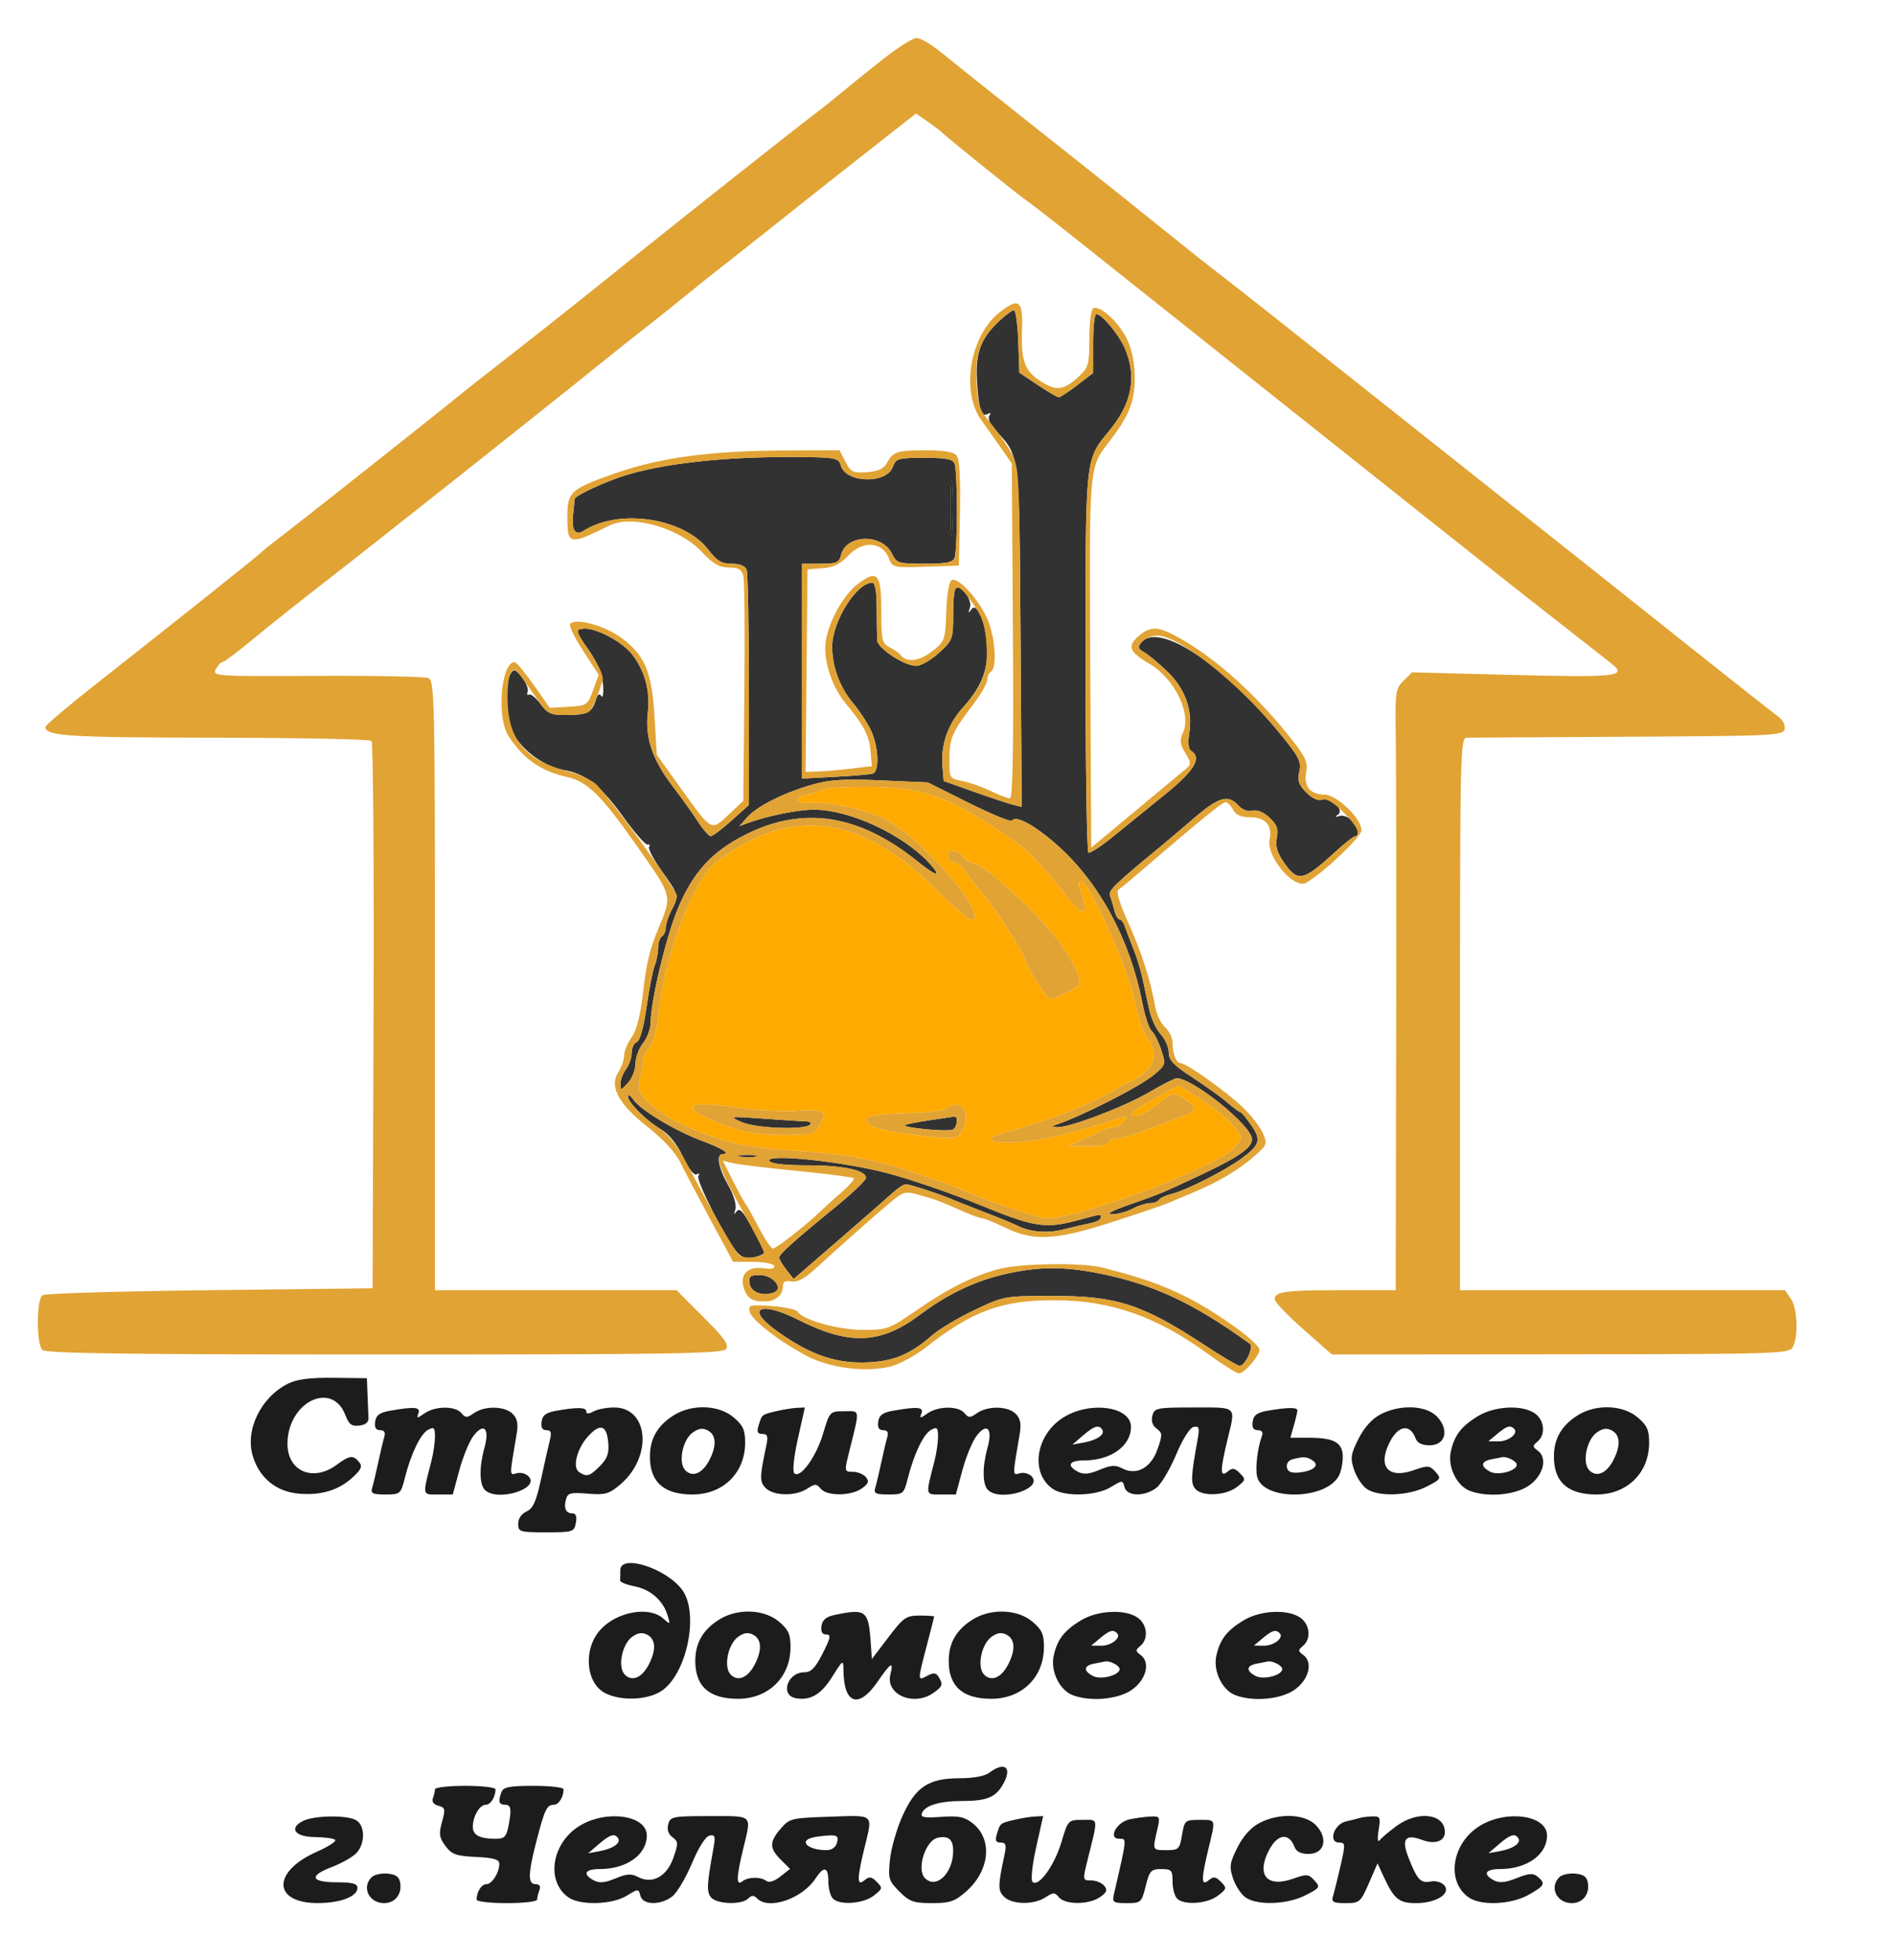 <svg xmlns="http://www.w3.org/2000/svg" width="501" height="518" viewBox="0 0 501 518" version="1.1"><path d="M 264.254 84.762 C 259.235 89.451, 257.833 93.261, 258.305 100.933 C 258.756 108.256, 259.506 110.423, 261.224 109.362 C 261.897 108.946, 262.019 109.160, 261.545 109.927 C 261.087 110.668, 261.780 112.231, 263.277 113.831 C 269.643 120.641, 269.471 119.200, 269.807 168.377 L 270.114 213.255 267.807 212.685 C 266.538 212.371, 261.900 210.833, 257.500 209.267 L 249.500 206.420 249.171 202.460 C 248.708 196.892, 250.565 191.492, 254.422 187.188 C 259.239 181.814, 261 177.751, 261 172.018 C 261 165.656, 258.421 158.804, 256.859 161.016 C 256.012 162.216, 255.930 162.137, 256.430 160.605 C 257.033 158.758, 254.629 155, 252.845 155 C 252.380 155, 252 158.173, 252 162.051 C 252 168.920, 251.903 169.191, 248.250 172.546 C 246.188 174.441, 243.479 175.993, 242.230 175.995 C 239.111 176.002, 232.022 171.364, 231.902 169.237 C 231.848 168.282, 231.797 164.463, 231.788 160.750 C 231.778 156.291, 231.378 154, 230.609 154 C 226.458 154, 220.029 164.242, 220.010 170.884 C 219.995 176.136, 222.021 181.659, 225.468 185.758 C 227.199 187.816, 229.376 191.143, 230.307 193.151 C 232.294 197.437, 232.547 203.892, 230.750 204.453 C 230.063 204.668, 225.563 205.054, 220.750 205.311 L 212 205.779 212 177.389 L 212 149 216.892 149 C 221.206 149, 221.854 148.720, 222.379 146.627 C 223.745 141.184, 233.195 140.971, 235.805 146.324 C 237.043 148.864, 237.483 149, 244.448 149 C 250.217 149, 251.916 148.662, 252.393 147.418 C 252.727 146.548, 253 140.960, 253 135 C 253 129.040, 252.727 123.452, 252.393 122.582 C 251.915 121.336, 250.210 121, 244.368 121 C 237.420 121, 236.892 121.155, 236.020 123.446 C 234.277 128.031, 223.511 127.672, 222.287 122.988 C 221.845 121.298, 220.849 120.979, 215.633 120.860 C 195.276 120.394, 177.641 122.017, 166 125.430 C 160.681 126.989, 152.024 130.949, 151.942 131.860 C 151.911 132.212, 151.708 134.175, 151.493 136.222 C 151.083 140.116, 152.132 141.674, 154.250 140.317 C 163.688 134.270, 180.855 136.877, 187.308 145.338 C 189.542 148.266, 190.771 149, 193.444 149 C 195.569 149, 197.007 149.576, 197.393 150.582 C 197.727 151.452, 198 165.798, 198 182.463 L 198 212.762 193.398 216.881 C 190.867 219.146, 188.397 221, 187.910 221 C 187.423 221, 185.932 219.313, 184.596 217.250 C 183.260 215.188, 180.140 210.832, 177.663 207.571 C 172.463 200.724, 170.524 194.917, 171.259 188.391 C 171.907 182.647, 170.558 177.499, 167.260 173.131 C 164.520 169.501, 157.170 165.675, 153.917 166.186 C 152.070 166.475, 152.196 166.903, 155.524 171.643 C 157.996 175.166, 159.229 178.110, 159.433 180.986 C 159.598 183.296, 159.392 184.634, 158.976 183.961 C 158.461 183.127, 157.981 183.497, 157.475 185.118 C 156.459 188.369, 155.269 188.967, 149.780 188.985 C 145.700 188.998, 144.763 188.598, 142.871 186.039 C 141.667 184.411, 140.309 183.309, 139.852 183.591 C 139.396 183.873, 139.235 183.518, 139.494 182.802 C 139.753 182.086, 139.076 180.375, 137.990 179 C 136.316 176.881, 135.863 176.729, 135.023 178 C 133.449 180.380, 133.839 189.858, 135.669 193.715 C 137.774 198.151, 143.891 202.637, 149.014 203.502 C 154.813 204.482, 158.858 207.679, 164.870 216.036 C 167.823 220.141, 170.669 223.376, 171.194 223.225 C 171.719 223.074, 171.900 223.352, 171.597 223.844 C 171.293 224.335, 172.835 227.236, 175.022 230.292 C 179.520 236.573, 179.553 236.711, 177.506 240.636 C 176.685 242.211, 176.010 244.261, 176.006 245.191 C 176.003 246.121, 175.550 247.160, 175 247.500 C 174.450 247.840, 174 249.195, 174 250.512 C 174 251.829, 173.589 253.940, 173.087 255.203 C 172.585 256.466, 171.615 261.416, 170.933 266.202 C 170.161 271.621, 169.185 275.099, 168.346 275.421 C 167.606 275.705, 167 276.990, 167 278.277 C 167 279.565, 166.339 281.491, 165.532 282.559 C 164.724 283.626, 164.049 285.372, 164.032 286.439 C 164.002 288.285, 164.095 288.275, 166 286.230 C 167.100 285.050, 168 282.775, 168 281.177 C 168 279.578, 168.900 277.126, 170 275.727 C 171.100 274.329, 172.004 271.906, 172.009 270.342 C 172.028 264.651, 176.057 247.723, 179.177 240.231 C 183.259 230.423, 188.309 224.945, 197.413 220.446 C 212.582 212.949, 227.232 215.297, 242.603 227.692 C 247.785 231.870, 249.279 231.964, 245.437 227.871 C 238.426 220.400, 224.493 214, 215.242 214 C 210.889 214, 202.764 215.648, 197.500 217.598 L 195.500 218.339 197.500 216.061 C 200.064 213.142, 206.977 209.644, 214.516 207.452 C 219.282 206.067, 222.884 205.834, 232.859 206.264 L 245.273 206.800 256.178 212.236 C 262.177 215.226, 267.300 217.323, 267.564 216.896 C 268.521 215.348, 273.631 218.140, 279.642 223.495 C 290.657 233.309, 298.757 248.345, 302.002 265 C 302.699 268.575, 303.812 271.950, 304.477 272.500 C 305.141 273.050, 306.270 275.277, 306.986 277.449 C 308.263 281.327, 308.228 281.446, 305.047 284.102 C 301.320 287.213, 285.790 295.111, 279 297.348 C 277.973 297.686, 278.134 297.867, 279.508 297.921 C 282.784 298.050, 297.201 292.564, 303.892 288.643 C 307.310 286.639, 310.551 285, 311.093 285 C 315.418 285, 331 297.584, 331 301.077 C 331 303.394, 327.466 305.836, 317 310.749 C 307.173 315.362, 306.656 315.575, 298 318.601 C 293.865 320.047, 292.410 320.894, 294 320.930 C 295.375 320.962, 297.789 320.315, 299.364 319.494 C 300.940 318.672, 303.051 318, 304.055 318 C 305.060 318, 306.129 317.600, 306.432 317.111 C 306.734 316.622, 308.223 315.926, 309.741 315.564 C 313.596 314.646, 324.209 309.238, 328.508 306 C 333.085 302.553, 333.442 301.271, 330.876 297.503 C 329.569 295.584, 328.275 294.010, 328 294.006 C 327.725 294.001, 326.150 292.833, 324.500 291.409 C 322.850 289.985, 318.688 286.998, 315.250 284.771 C 310.280 281.551, 309 280.200, 309 278.175 C 309 276.775, 308.044 274.611, 306.875 273.367 C 305.707 272.124, 304.332 269.170, 303.821 266.803 C 303.309 264.436, 302.505 260.700, 302.033 258.500 C 301.561 256.300, 300.444 252.700, 299.551 250.500 C 298.659 248.300, 297.667 245.713, 297.347 244.750 C 297.028 243.787, 296.418 243, 295.992 243 C 295.566 243, 294.945 241.917, 294.613 240.593 C 294.280 239.269, 293.756 237.529, 293.448 236.726 C 292.937 235.393, 294.637 233.755, 307.523 223.163 C 308.635 222.248, 312.296 219.137, 315.659 216.250 C 322.217 210.617, 324.701 209.907, 327.402 212.892 C 328.441 214.040, 329.896 214.578, 331.105 214.262 C 332.360 213.934, 334.030 214.619, 335.624 216.116 C 337.606 217.978, 338.025 219.124, 337.566 221.419 C 337.146 223.518, 337.620 225.285, 339.240 227.658 C 343.082 233.286, 344.411 233.044, 353.032 225.146 C 355.489 222.895, 357.837 221.041, 358.250 221.027 C 359.533 220.981, 359.075 218.740, 357.406 216.896 C 356.529 215.927, 355.067 215.372, 354.156 215.662 C 352.954 216.044, 352.849 215.937, 353.774 215.271 C 355.524 214.009, 351.688 210.522, 349.482 211.369 C 348.509 211.742, 346.908 210.999, 345.371 209.462 C 343.357 207.448, 342.985 206.344, 343.513 203.939 C 344.089 201.317, 343.448 200.048, 338.482 193.978 C 323.325 175.452, 306.340 164.270, 301.753 169.798 C 300.738 171.020, 300.874 171.491, 302.503 172.395 C 303.597 173.003, 306.361 175.308, 308.645 177.517 C 313.378 182.096, 315.382 187.757, 314.414 193.812 C 314.021 196.268, 314.201 198.006, 314.892 198.433 C 317.818 200.242, 315.831 203.634, 308.248 209.770 C 303.987 213.219, 297.803 218.241, 294.506 220.929 C 291.210 223.617, 288.172 225.607, 287.756 225.349 C 287.340 225.092, 287 202.394, 287 174.909 C 287 119.832, 286.800 121.742, 293.407 113.678 C 299.262 106.534, 300.556 99.660, 297.447 92.218 C 295.892 88.495, 291.341 83, 289.813 83 C 289.366 83, 289 86.504, 289 90.786 L 289 98.572 284.818 101.786 C 282.518 103.554, 280.319 105, 279.931 105 C 279.543 105, 277.038 103.537, 274.363 101.750 L 269.500 98.500 269.210 90.250 C 269.050 85.713, 268.535 82, 268.065 82 C 267.596 82, 265.881 83.243, 264.254 84.762 M 251.382 134.500 C 251.384 141.100, 251.546 143.670, 251.741 140.211 C 251.937 136.752, 251.936 131.352, 251.738 128.211 C 251.540 125.070, 251.380 127.900, 251.382 134.500 M 166 289.743 C 166 291.361, 170.862 296.215, 174.830 298.559 C 176.898 299.780, 178.993 302.406, 180.585 305.771 C 182.116 309.008, 183.520 310.797, 184.199 310.377 C 184.854 309.972, 185.029 310.145, 184.624 310.799 C 183.936 311.912, 191.746 327.317, 194.843 330.954 C 196.036 332.356, 197.269 332.742, 199.250 332.334 C 200.762 332.022, 202 331.449, 202 331.061 C 202 330.673, 200.592 327.755, 198.871 324.578 C 196.513 320.224, 195.504 319.133, 194.776 320.150 C 194.064 321.147, 193.971 321.010, 194.422 319.626 C 194.784 318.514, 194.010 315.923, 192.516 313.250 C 189.811 308.410, 189.267 305, 191.200 305 C 193.300 305, 190.726 303.414, 185.500 301.487 C 178.702 298.981, 169.415 293.430, 167.539 290.753 C 166.693 289.544, 166 289.090, 166 289.743 M 196 296.552 C 199.719 298.225, 212.668 298.732, 214.139 297.261 C 214.597 296.803, 214.190 296.414, 213.236 296.396 C 212.281 296.378, 207.225 296.051, 202 295.670 C 192.810 294.999, 192.614 295.028, 196 296.552 M 245.601 296.105 C 242.356 296.578, 239.516 297.151, 239.289 297.377 C 238.572 298.094, 250.844 299.215, 251.947 298.533 C 253.142 297.794, 253.396 294.936, 252.250 295.122 C 251.838 295.189, 248.845 295.631, 245.601 296.105 M 195.762 305.707 C 197.006 305.946, 198.806 305.937, 199.762 305.687 C 200.718 305.437, 199.700 305.241, 197.500 305.252 C 195.300 305.263, 194.518 305.468, 195.762 305.707 M 203.414 306.861 C 203.859 307.581, 207.538 308, 213.410 308 C 222.954 308, 229.050 309.315, 228.934 311.348 C 228.898 311.982, 225.411 315.319, 221.184 318.765 C 210.083 327.816, 206 331.479, 206 332.386 C 206 332.825, 206.859 334.277, 207.910 335.612 L 209.820 338.040 221.660 327.802 C 228.172 322.171, 234.620 316.537, 235.990 315.282 C 237.359 314.027, 238.934 313.007, 239.490 313.015 C 240.576 313.030, 248.219 315.508, 251.500 316.907 C 252.600 317.377, 255.525 318.543, 258 319.500 C 265.015 322.211, 267.378 323.173, 269.033 323.990 C 272.433 325.667, 276.896 326.027, 281.083 324.961 C 283.512 324.343, 286.738 323.597, 288.250 323.305 C 289.762 323.012, 291 322.374, 291 321.887 C 291 320.797, 291.555 320.741, 285 322.500 C 276.351 324.822, 273.441 324.368, 259 318.450 C 251.575 315.407, 240.550 311.622, 234.500 310.039 C 222.529 306.907, 202.155 304.824, 203.414 306.861 M 266.353 336.596 C 258.198 338.370, 250.622 341.930, 243.321 347.418 C 232.827 355.306, 224.576 355.660, 211 348.803 C 201.204 343.856, 197.022 345.644, 204.888 351.417 C 213.378 357.650, 220.134 360.190, 228.028 360.116 C 235.685 360.044, 240.427 358.198, 246.380 352.972 C 248.269 351.313, 253.344 348.284, 257.657 346.240 C 265.398 342.574, 265.662 342.525, 278 342.513 C 295.259 342.495, 301.941 344.653, 318.654 355.640 C 323.139 358.588, 327.225 361, 327.735 361 C 329.199 361, 331.548 355.971, 330.454 355.180 C 315.317 344.228, 304.620 339.275, 290 336.450 C 281.121 334.734, 274.729 334.773, 266.353 336.596 M 198.180 339.250 C 198.509 341.562, 201.685 342.719, 204.616 341.594 C 207.276 340.573, 204.382 337, 200.895 337 C 198.320 337, 197.909 337.341, 198.180 339.250" stroke="none" fill="#323232" fill-rule="evenodd"/><path d="M 217.717 208.616 C 217.379 208.955, 215.706 209.517, 214 209.866 C 209.395 210.808, 209.840 212.508, 214.602 212.165 C 218.956 211.850, 229.646 214.249, 234.057 216.529 C 242.956 221.132, 258.995 238.964, 257.572 242.674 C 257.081 243.952, 254.895 242.304, 247.635 235.185 C 227.212 215.157, 209.183 212.887, 189.355 227.848 C 183.356 232.375, 175.646 252.559, 174.135 267.691 C 173.681 272.232, 172.787 275.578, 171.708 276.770 C 170.769 277.808, 170 279.605, 170 280.764 C 170 281.922, 169.600 283.921, 169.112 285.206 C 167.347 289.846, 174.847 295.753, 188.500 300.475 C 194.659 302.606, 199.491 303.439, 209.500 304.097 C 221.489 304.886, 225.353 305.452, 235 307.836 C 238.632 308.733, 252.003 313.367, 255.500 314.940 C 261.839 317.791, 274.553 322, 276.835 322.003 C 284.386 322.012, 314.713 311.169, 324.025 305.131 C 326.211 303.713, 328 301.765, 328 300.801 C 328 298.720, 323.120 294.096, 316.479 289.884 L 311.693 286.849 306.596 289.559 C 303.793 291.050, 300.841 292.883, 300.036 293.634 C 298.758 294.826, 298.798 295, 300.344 295 C 301.319 295, 303.911 293.558, 306.104 291.796 C 309.965 288.693, 310.176 288.643, 312.769 290.217 C 316.437 292.443, 316.563 293.544, 313.288 294.768 C 311.754 295.341, 307.458 296.978, 303.739 298.405 C 300.021 299.832, 296.084 301, 294.989 301 C 293.895 301, 293 301.450, 293 302 C 293 302.550, 290.637 302.971, 287.750 302.936 L 282.500 302.872 286 301.316 C 287.925 300.460, 290.281 299.364, 291.236 298.880 C 292.191 298.396, 293.599 298, 294.364 298 C 295.129 298, 296.315 297.325, 297 296.500 C 298.571 294.607, 298.523 294.611, 291.415 296.931 C 288.162 297.993, 282.435 299.568, 278.688 300.431 C 266.640 303.206, 255.591 301.914, 266.750 299.034 C 276.137 296.612, 288.672 291.713, 294.230 288.295 C 296.282 287.033, 298.237 286, 298.576 286 C 298.914 286, 300.498 285.069, 302.096 283.932 C 305.420 281.565, 306.027 277.170, 303.393 274.536 C 302.510 273.653, 300.949 269.008, 299.925 264.215 C 298.030 255.346, 287.913 233, 285.792 233 C 285.239 233, 285.061 233.717, 285.397 234.593 C 288.222 241.953, 286.650 242.918, 281.884 236.750 C 275.750 228.814, 271.581 224.507, 267.121 221.500 C 250.359 210.200, 244.159 208, 229.071 208 C 223.165 208, 218.056 208.277, 217.717 208.616 M 250.638 226.500 C 250.955 227.325, 251.789 228, 252.492 228 C 253.195 228, 254.573 229.226, 255.555 230.724 C 256.537 232.223, 258.193 234.360, 259.236 235.474 C 262.262 238.707, 271 252.169, 271 253.598 C 271 254.923, 276.762 264, 277.603 264 C 278.839 264, 284.830 261.084, 285.362 260.223 C 286.129 258.983, 283.560 253.680, 279.683 248.500 C 274.590 241.695, 260.742 228.898, 257.844 228.319 C 256.350 228.020, 254.888 227.151, 254.595 226.388 C 254.302 225.625, 253.163 225, 252.063 225 C 250.696 225, 250.245 225.475, 250.638 226.500 M 183.798 292.179 C 182.123 293.286, 184.381 294.721, 192.499 297.709 C 196.824 299.301, 200.798 299.930, 206.727 299.959 C 214.381 299.997, 215.066 299.829, 216.563 297.544 C 218.969 293.872, 217.700 293.017, 210.716 293.604 C 207.297 293.891, 200.134 293.495, 194.798 292.724 C 189.230 291.919, 184.543 291.687, 183.798 292.179 M 250.407 292.993 C 249.861 293.539, 245.083 294.101, 239.789 294.243 C 229.665 294.513, 227.333 295.308, 230.296 297.475 C 232.392 299.007, 251.323 301.536, 252.989 300.507 C 253.613 300.121, 254.555 298.670, 255.083 297.281 C 256.548 293.428, 253.118 290.282, 250.407 292.993" stroke="none" fill="#ffaa01" fill-rule="evenodd"/><path d="M 251.382 134.500 C 251.384 141.100, 251.546 143.670, 251.741 140.211 C 251.937 136.752, 251.936 131.352, 251.738 128.211 C 251.540 125.070, 251.380 127.900, 251.382 134.500 M 76.223 365.667 C 69.032 369.198, 64.754 377.899, 66.819 384.792 C 68.548 390.561, 72.924 394.190, 78.837 394.758 C 84.781 395.330, 89.552 393.898, 93.308 390.415 C 95.532 388.353, 95.862 387.538, 94.928 386.413 C 93.346 384.508, 92.427 384.624, 88.988 387.167 C 82.755 391.775, 75.997 388.875, 76.004 381.595 C 76.014 370.567, 87.821 364.767, 91.331 374.066 C 92.240 376.474, 92.982 377.028, 94.986 376.794 C 96.643 376.600, 97.472 375.903, 97.417 374.750 C 97.371 373.788, 97.258 371.034, 97.167 368.632 L 97 364.264 88.250 364.160 C 82.057 364.087, 78.542 364.527, 76.223 365.667 M 103 372.882 C 100.366 373.347, 99.421 374.057, 99.180 375.750 C 98.961 377.297, 99.372 378, 100.498 378 C 101.592 378, 101.959 378.580, 101.604 379.750 C 101.312 380.712, 100.590 383.750, 100 386.500 C 99.410 389.250, 98.688 392.288, 98.396 393.250 C 97.952 394.715, 98.522 395, 101.894 395 C 105.798 395, 105.956 394.869, 106.999 390.750 C 108.656 384.206, 111.171 378.979, 113.179 377.904 C 114.738 377.070, 114.999 377.330, 114.994 379.715 C 114.991 381.247, 114.585 384.075, 114.091 386 C 111.655 395.503, 111.558 395, 115.833 395 L 119.703 395 121.465 388.490 C 122.434 384.910, 124.134 380.828, 125.242 379.419 C 128 375.913, 129.485 377.589, 128.086 382.630 C 126.668 387.736, 126.715 392.315, 128.200 393.800 C 131.350 396.950, 142.587 393.617, 139.868 390.340 C 139.192 389.527, 137.768 389.089, 136.702 389.368 C 134.621 389.912, 134.627 390.572, 136.600 378.924 C 137.043 376.308, 136.756 374.899, 135.531 373.674 C 133.459 371.602, 128.156 371.502, 125.330 373.482 C 123.461 374.790, 123.071 374.790, 121.985 373.482 C 120.380 371.548, 115.038 371.584, 112.236 373.547 C 110.242 374.944, 110.084 374.944, 110.620 373.547 C 111.263 371.872, 109.560 371.723, 103 372.882 M 147 372.882 C 144.366 373.347, 143.421 374.057, 143.180 375.750 C 142.964 377.273, 143.374 378, 144.450 378 C 145.683 378, 145.884 378.614, 145.347 380.750 C 144.967 382.262, 143.923 386.875, 143.029 391 C 141.756 396.868, 140.923 398.715, 139.201 399.487 C 137.872 400.083, 137 401.371, 137 402.737 C 137 404.883, 137.381 405, 144.383 405 C 151.465 405, 151.786 404.898, 152.245 402.500 C 152.557 400.868, 152.270 400, 151.420 400 C 149.630 400, 148.999 398.721, 149.619 396.347 C 150.078 394.594, 150.787 394.401, 155.367 394.781 C 159.971 395.162, 160.989 394.880, 163.932 392.404 C 172.582 385.125, 171.572 372, 162.362 372 C 160.440 372, 157.998 372.466, 156.934 373.035 C 155.601 373.749, 155 373.749, 155 373.035 C 155 371.930, 152.642 371.885, 147 372.882 M 178.304 373.956 C 173.972 376.597, 171.887 380.068, 171.823 384.747 C 171.728 391.637, 175.425 395, 183.097 395 C 191.177 395, 196.989 389.288, 196.996 381.339 C 196.999 377.918, 196.453 376.718, 193.923 374.589 C 190.048 371.328, 183.078 371.045, 178.304 373.956 M 205.199 372.986 C 201.364 373.895, 201.458 373.819, 200.557 376.750 C 200.028 378.469, 200.264 379, 201.558 379 C 202.942 379, 203.124 379.592, 202.561 382.250 C 200.810 390.499, 200.801 391.658, 202.469 393.326 C 204.558 395.415, 210.315 395.495, 213.394 393.477 C 215.475 392.114, 215.850 392.114, 216.981 393.477 C 218.638 395.474, 224.934 395.435, 227.825 393.410 C 229.626 392.149, 229.853 391.528, 228.925 390.410 C 228.282 389.634, 226.728 389, 225.472 389 C 223.220 389, 223.207 388.930, 224.492 383.750 C 227.390 372.069, 227.501 373, 223.208 373 C 219.397 373, 219.370 373.029, 217.594 378.956 C 215.741 385.145, 211.520 390.922, 209.980 389.379 C 209.478 388.875, 209.889 384.979, 210.943 380.250 L 212.783 372 210.642 372.102 C 209.464 372.159, 207.015 372.556, 205.199 372.986 M 236 372.882 C 233.366 373.347, 232.421 374.057, 232.180 375.750 C 231.961 377.297, 232.372 378, 233.498 378 C 234.592 378, 234.959 378.580, 234.604 379.750 C 234.312 380.712, 233.590 383.750, 233 386.500 C 232.410 389.250, 231.688 392.288, 231.396 393.250 C 230.952 394.715, 231.522 395, 234.894 395 C 238.798 395, 238.956 394.869, 239.999 390.750 C 241.656 384.206, 244.171 378.979, 246.179 377.904 C 247.738 377.070, 247.999 377.330, 247.994 379.715 C 247.991 381.247, 247.585 384.075, 247.091 386 C 244.655 395.503, 244.558 395, 248.833 395 L 252.703 395 254.465 388.490 C 255.434 384.910, 257.134 380.828, 258.242 379.419 C 261 375.913, 262.485 377.589, 261.086 382.630 C 259.668 387.736, 259.715 392.315, 261.200 393.800 C 264.350 396.950, 275.587 393.617, 272.868 390.340 C 272.192 389.527, 270.768 389.089, 269.702 389.368 C 267.621 389.912, 267.627 390.572, 269.600 378.924 C 270.043 376.308, 269.756 374.899, 268.531 373.674 C 266.459 371.602, 261.156 371.502, 258.330 373.482 C 256.461 374.790, 256.071 374.790, 254.985 373.482 C 253.380 371.548, 248.038 371.584, 245.236 373.547 C 243.242 374.944, 243.084 374.944, 243.620 373.547 C 244.263 371.872, 242.560 371.723, 236 372.882 M 281.363 374.499 C 273.851 379.002, 272.202 389.226, 278.299 393.497 C 281.383 395.657, 289.793 395.423, 293.653 393.070 C 296.764 391.173, 296.812 391.173, 297.309 393.074 C 297.955 395.543, 302.628 395.628, 305.740 393.228 C 306.972 392.277, 309.305 388.350, 310.926 384.500 C 312.699 380.289, 314.554 377.360, 315.584 377.148 C 317.054 376.846, 317.196 377.338, 316.594 380.648 C 314.863 390.161, 314.776 392.025, 315.992 393.490 C 317.750 395.609, 323.995 395.345, 327 393.025 C 329.354 391.208, 329.401 390.996, 327.800 389.384 C 326.394 387.968, 325.832 387.894, 324.550 388.958 C 322.540 390.627, 322.533 388.729, 324.520 380.500 C 326.706 371.446, 327.286 372, 315.617 372 C 305.796 372, 305.202 372.118, 304.665 374.175 C 304.298 375.577, 304.700 376.791, 305.795 377.592 C 307.351 378.730, 307.369 379.195, 305.998 383.095 C 304.264 388.024, 300.391 390.082, 296.632 388.071 C 294.918 387.153, 293.673 387.239, 290.708 388.478 C 287.911 389.646, 286.450 389.776, 284.977 388.988 C 281.925 387.354, 282.630 386, 286.532 386 C 293.672 386, 299 382.206, 299 377.122 C 299 371.798, 288.479 370.233, 281.363 374.499 M 335 372.882 C 332.366 373.347, 331.421 374.057, 331.180 375.750 C 330.958 377.316, 331.371 378, 332.537 378 C 333.580 378, 334.007 378.541, 333.666 379.429 C 332.475 382.531, 331.810 388.107, 332.366 390.322 C 333.972 396.720, 350.513 396.516, 353.970 390.055 C 354.537 388.997, 355 386.768, 355 385.101 C 355 381.292, 352.754 380, 346.136 380 L 341.140 380 342.070 376.757 C 342.581 374.973, 343 373.173, 343 372.757 C 343 371.912, 340.245 371.955, 335 372.882 M 364.984 373.818 C 362.730 374.995, 360.674 377.277, 359.161 380.283 C 357.108 384.361, 356.964 385.362, 357.987 388.462 C 358.629 390.404, 360.119 392.670, 361.299 393.497 C 364.403 395.671, 372.318 395.389, 377.133 392.932 C 380.991 390.964, 381.106 390.774, 379.506 389.007 C 377.966 387.305, 377.493 387.268, 373.823 388.562 C 366.968 390.981, 364.091 387.592, 367.463 381.072 C 369.757 376.635, 372.822 376.266, 374.292 380.250 C 374.711 381.386, 375.993 382, 377.950 382 C 382.159 382, 383.233 377.941, 379.948 374.445 C 377.087 371.399, 370.174 371.110, 364.984 373.818 M 390.753 374.279 C 386.332 376.955, 384.508 379.340, 383.564 383.677 C 382.690 387.698, 385.136 392.721, 388.613 394.043 C 393.232 395.799, 400.432 395.183, 404.102 392.718 C 407.995 390.103, 409.250 385.387, 406.575 383.431 C 405.154 382.392, 405.145 382.125, 406.489 381.009 C 408.699 379.175, 408.334 375.347, 405.777 373.557 C 402.470 371.240, 395.195 371.590, 390.753 374.279 M 417.304 373.956 C 412.972 376.597, 410.887 380.068, 410.823 384.747 C 410.728 391.637, 414.425 395, 422.097 395 C 430.177 395, 435.989 389.288, 435.996 381.339 C 435.999 377.918, 435.453 376.718, 432.923 374.589 C 429.048 371.328, 422.078 371.045, 417.304 373.956 M 155.585 379.503 C 152.524 382.806, 151.230 387.897, 153.143 389.110 C 155.203 390.415, 155.877 390.214, 158.605 387.486 C 160.550 385.541, 161.049 384.143, 160.810 381.313 C 160.419 376.697, 158.728 376.111, 155.585 379.503 M 183.195 378.576 C 180.433 380.510, 179.213 386.642, 181.195 388.623 C 183.117 390.545, 185.722 389.439, 187.537 385.928 C 189.515 382.103, 189.377 379.272, 187.155 378.083 C 185.830 377.374, 184.712 377.513, 183.195 378.576 M 286.312 379.408 L 283.513 381.816 286.506 381.274 C 290.023 380.637, 292.203 379.137, 291.430 377.887 C 290.552 376.466, 289.300 376.838, 286.312 379.408 M 395.861 378.967 L 393.500 380.933 396.128 380.967 C 398.800 381.001, 401.522 378.855, 400.325 377.658 C 399.274 376.607, 398.377 376.870, 395.861 378.967 M 422.195 378.576 C 419.433 380.510, 418.213 386.642, 420.195 388.623 C 422.117 390.545, 424.722 389.439, 426.537 385.928 C 428.515 382.103, 428.377 379.272, 426.155 378.083 C 424.830 377.374, 423.712 377.513, 422.195 378.576 M 341.693 385.700 C 340.651 385.970, 340.031 386.874, 340.228 387.834 C 340.475 389.031, 341.406 389.410, 343.536 389.182 C 347.341 388.774, 348.994 387.240, 346.992 385.974 C 345.420 384.980, 344.629 384.939, 341.693 385.700 M 394.250 385.706 C 391.488 386.238, 391.358 387.586, 393.935 388.965 C 396.023 390.083, 401 388.792, 401 387.132 C 401 386.215, 398.433 384.878, 397.168 385.136 C 396.801 385.211, 395.488 385.467, 394.250 385.706 M 164 415 C 164 416.100, 163.977 417.337, 163.949 417.750 C 163.921 418.163, 165.655 418.851, 167.803 419.280 C 172.037 420.126, 175.336 423.048, 176.518 427 C 177.243 429.423, 177.205 429.446, 175.304 427.750 C 171.583 424.431, 163.043 425.980, 158.717 430.760 C 154.133 435.825, 154.821 444.822, 159.997 447.498 C 164.014 449.576, 170.854 449.386, 174.613 447.094 C 181.477 442.909, 184.977 426.553, 180.365 420.221 C 176.203 414.508, 164 410.615, 164 415 M 190.304 427.956 C 185.972 430.597, 183.887 434.068, 183.823 438.747 C 183.728 445.637, 187.425 449, 195.097 449 C 203.177 449, 208.989 443.288, 208.996 435.339 C 208.999 431.918, 208.453 430.718, 205.923 428.589 C 202.048 425.328, 195.078 425.045, 190.304 427.956 M 220.500 426.875 C 218.400 427.321, 217.404 428.186, 217.180 429.756 C 216.964 431.273, 217.375 432, 218.447 432 C 219.770 432, 219.612 432.833, 217.500 437 C 215.538 440.872, 214.434 442, 212.606 442 C 208.187 442, 206.188 448.027, 210.341 448.827 C 214.171 449.565, 217.069 447.884, 219.993 443.228 C 222.919 438.569, 222.962 438.544, 222.995 441.500 C 223.092 450.437, 227.016 451.744, 232 444.500 C 235.530 439.370, 236.309 438.921, 235.401 442.540 C 234.057 447.895, 241.533 451.117, 246.777 447.443 C 249.214 445.737, 249.391 445.166, 248.112 443.147 C 247.443 442.091, 246.786 442.044, 245.127 442.932 C 242.550 444.311, 242.551 444.344, 245 435 C 246.081 430.875, 246.973 427.387, 246.983 427.250 C 246.992 427.113, 245.254 427, 243.120 427 C 239.570 427, 238.869 427.489, 234.870 432.750 L 230.500 438.500 230.233 434.500 C 229.638 425.567, 229 425.067, 220.500 426.875 M 257.304 427.956 C 252.972 430.597, 250.887 434.068, 250.823 438.747 C 250.728 445.637, 254.425 449, 262.097 449 C 270.177 449, 275.989 443.288, 275.996 435.339 C 275.999 431.918, 275.453 430.718, 272.923 428.589 C 269.048 425.328, 262.078 425.045, 257.304 427.956 M 285.753 428.279 C 281.332 430.955, 279.508 433.340, 278.564 437.677 C 277.690 441.698, 280.136 446.721, 283.613 448.043 C 288.232 449.799, 295.432 449.183, 299.102 446.718 C 302.995 444.103, 304.250 439.387, 301.575 437.431 C 300.154 436.392, 300.145 436.125, 301.489 435.009 C 303.699 433.175, 303.334 429.347, 300.777 427.557 C 297.470 425.240, 290.195 425.590, 285.753 428.279 M 328.753 428.279 C 324.332 430.955, 322.508 433.340, 321.564 437.677 C 320.690 441.698, 323.136 446.721, 326.613 448.043 C 331.232 449.799, 338.432 449.183, 342.102 446.718 C 345.995 444.103, 347.250 439.387, 344.575 437.431 C 343.154 436.392, 343.145 436.125, 344.489 435.009 C 346.699 433.175, 346.334 429.347, 343.777 427.557 C 340.470 425.240, 333.195 425.590, 328.753 428.279 M 167.195 432.576 C 164.433 434.510, 163.213 440.642, 165.195 442.623 C 167.117 444.545, 169.722 443.439, 171.537 439.928 C 173.515 436.103, 173.377 433.272, 171.155 432.083 C 169.830 431.374, 168.712 431.513, 167.195 432.576 M 195.195 432.576 C 192.433 434.510, 191.213 440.642, 193.195 442.623 C 195.117 444.545, 197.722 443.439, 199.537 439.928 C 201.515 436.103, 201.377 433.272, 199.155 432.083 C 197.830 431.374, 196.712 431.513, 195.195 432.576 M 262.195 432.576 C 259.433 434.510, 258.213 440.642, 260.195 442.623 C 262.117 444.545, 264.722 443.439, 266.537 439.928 C 268.515 436.103, 268.377 433.272, 266.155 432.083 C 264.830 431.374, 263.712 431.513, 262.195 432.576 M 290.861 432.967 L 288.500 434.933 291.128 434.967 C 293.800 435.001, 296.522 432.855, 295.325 431.658 C 294.274 430.607, 293.377 430.870, 290.861 432.967 M 333.861 432.967 L 331.500 434.933 334.128 434.967 C 336.800 435.001, 339.522 432.855, 338.325 431.658 C 337.274 430.607, 336.377 430.870, 333.861 432.967 M 289.250 439.706 C 286.488 440.238, 286.358 441.586, 288.935 442.965 C 291.023 444.083, 296 442.792, 296 441.132 C 296 440.215, 293.433 438.878, 292.168 439.136 C 291.801 439.211, 290.488 439.467, 289.250 439.706 M 332.250 439.706 C 329.488 440.238, 329.358 441.586, 331.935 442.965 C 334.023 444.083, 339 442.792, 339 441.132 C 339 440.215, 336.433 438.878, 335.168 439.136 C 334.801 439.211, 333.488 439.467, 332.250 439.706 M 261.559 468.532 C 260.358 469.440, 257.352 470, 253.677 470 C 245.483 470, 242.042 472.286, 238.561 480.043 C 237.068 483.371, 235.595 488.522, 235.289 491.490 C 234.770 496.519, 234.940 497.093, 237.789 499.943 C 240.463 502.617, 241.541 503, 246.388 503 C 251.140 503, 252.426 502.565, 255.404 499.950 C 261.681 494.439, 262.497 486.116, 257.173 481.914 C 254.984 480.187, 253.477 479.878, 248.856 480.208 C 244.350 480.531, 243.319 480.333, 243.742 479.230 C 244.534 477.166, 248.465 476, 254.631 476 C 261.130 476, 263.460 474.944, 265.450 471.097 C 267.578 466.981, 265.458 465.583, 261.559 468.532 M 115 472.918 C 115 473.423, 114.750 474.489, 114.443 475.287 C 114.098 476.186, 114.649 476.936, 115.892 477.262 C 117.697 477.734, 117.794 478.162, 116.862 481.538 C 115.983 484.720, 116.121 485.686, 117.765 487.895 C 119.431 490.132, 120.573 490.542, 125.852 490.798 C 130.552 491.025, 132 491.453, 132 492.613 C 132 494.975, 130.074 498, 128.572 498 C 127.291 498, 126 500.049, 126 502.082 C 126 502.587, 129.600 503, 134 503 C 138.400 503, 142 502.587, 142 502.082 C 142 501.577, 142.273 500.452, 142.607 499.582 C 143.005 498.544, 142.662 498, 141.607 498 C 139.505 498, 139.570 495.285, 141.888 486.363 C 144.007 478.208, 144.596 477, 146.452 477 C 147.713 477, 149 474.938, 149 472.918 C 149 472.413, 145.448 472, 141.107 472 C 134.832 472, 133.090 472.324, 132.607 473.582 C 131.647 476.084, 131.886 477, 133.500 477 C 135.145 477, 135.318 478.159, 134.375 482.875 C 133.854 485.480, 133.285 486, 130.957 486 C 126.829 486, 125 485.026, 125 482.827 C 125 480.082, 126.813 477, 128.428 477 C 129.709 477, 131 474.951, 131 472.918 C 131 472.413, 127.400 472, 123 472 C 118.600 472, 115 472.413, 115 472.918 M 80.210 481.239 C 76.257 483.142, 77.906 485.494, 83.226 485.542 C 85.806 485.565, 88.230 485.896, 88.612 486.279 C 88.995 486.661, 86.806 488.080, 83.749 489.432 C 71.851 494.694, 72.053 503.018, 84.079 502.985 C 90.041 502.969, 94.500 501.251, 94.500 498.970 C 94.500 497.858, 93.184 497.500, 89.087 497.500 C 82.200 497.500, 81.572 495.817, 87.600 493.515 C 90.167 492.535, 93.107 490.893, 94.134 489.866 C 96.621 487.379, 96.582 482.382, 94.066 481.035 C 91.564 479.696, 83.156 479.820, 80.210 481.239 M 153.363 482.499 C 145.851 487.002, 144.202 497.226, 150.299 501.497 C 153.383 503.657, 161.793 503.423, 165.653 501.070 C 168.764 499.173, 168.812 499.173, 169.309 501.074 C 169.955 503.543, 174.628 503.628, 177.740 501.228 C 178.972 500.277, 181.305 496.350, 182.926 492.500 C 184.699 488.289, 186.554 485.360, 187.584 485.148 C 189.054 484.846, 189.196 485.338, 188.594 488.648 C 186.863 498.161, 186.776 500.025, 187.992 501.490 C 189.490 503.296, 196.096 503.504, 197.800 501.800 C 198.733 500.867, 199.267 500.867, 200.200 501.800 C 203.254 504.854, 212.100 501.829, 215.561 496.548 C 217.826 493.090, 219 493.346, 219 497.300 C 219 499.115, 219.540 501.140, 220.200 501.800 C 222.031 503.631, 228.197 503.189, 231 501.025 C 233.354 499.208, 233.401 498.996, 231.800 497.384 C 230.394 495.968, 229.832 495.894, 228.550 496.958 C 226.540 498.627, 226.533 496.729, 228.520 488.500 C 230.764 479.206, 231.384 479.773, 219.412 480.159 C 209.240 480.487, 208.728 480.610, 206.412 483.306 C 203.375 486.839, 203.379 488.470, 206.434 491.525 L 208.868 493.959 206.293 495.985 C 204.713 497.227, 203.289 497.674, 202.609 497.141 C 201.125 495.978, 197.795 496.040, 196.250 497.259 C 194.587 498.571, 194.660 496.203, 196.520 488.500 C 198.706 479.446, 199.286 480, 187.617 480 C 177.796 480, 177.202 480.118, 176.665 482.175 C 176.298 483.577, 176.700 484.791, 177.795 485.592 C 179.351 486.730, 179.369 487.195, 177.998 491.095 C 176.264 496.024, 172.391 498.082, 168.632 496.071 C 166.918 495.153, 165.673 495.239, 162.708 496.478 C 159.911 497.646, 158.450 497.776, 156.977 496.988 C 153.925 495.354, 154.630 494, 158.532 494 C 165.672 494, 171 490.206, 171 485.122 C 171 479.798, 160.479 478.233, 153.363 482.499 M 268.199 480.986 C 264.364 481.895, 264.458 481.819, 263.557 484.750 C 263.028 486.469, 263.264 487, 264.558 487 C 265.942 487, 266.124 487.592, 265.561 490.250 C 263.810 498.499, 263.801 499.658, 265.469 501.326 C 267.558 503.415, 273.315 503.495, 276.394 501.477 C 278.475 500.114, 278.850 500.114, 279.981 501.477 C 281.638 503.474, 287.934 503.435, 290.825 501.410 C 292.626 500.149, 292.853 499.528, 291.925 498.410 C 291.282 497.634, 289.728 497, 288.472 497 C 286.220 497, 286.207 496.930, 287.492 491.750 C 290.390 480.069, 290.501 481, 286.208 481 C 282.397 481, 282.370 481.029, 280.594 486.956 C 278.741 493.145, 274.520 498.922, 272.980 497.379 C 272.478 496.875, 272.889 492.979, 273.943 488.250 L 275.783 480 273.642 480.102 C 272.464 480.159, 270.015 480.556, 268.199 480.986 M 298.613 480.868 C 295.128 481.631, 292.855 486, 295.944 486 C 297.949 486, 298.002 485.464, 294.480 500.750 C 294.011 502.787, 294.331 503, 297.862 503 C 301.650 503, 301.795 502.870, 302.896 498.500 C 303.922 494.425, 304.310 494, 307.014 494 C 309.725 494, 310 494.304, 310 497.300 C 310 499.115, 310.540 501.140, 311.200 501.800 C 313.031 503.631, 319.197 503.189, 322 501.025 C 324.354 499.208, 324.401 498.996, 322.800 497.384 C 321.394 495.968, 320.832 495.894, 319.550 496.958 C 317.540 498.627, 317.533 496.729, 319.520 488.500 C 321.428 480.599, 321.558 481, 317.088 481 C 313.303 481, 313.154 481.130, 312.500 485 C 311.866 488.753, 311.614 489, 308.412 489 C 304.650 489, 304.683 489.069, 305.919 483.750 C 306.760 480.127, 306.700 480.004, 304.145 480.118 C 302.690 480.183, 300.201 480.521, 298.613 480.868 M 332.984 481.818 C 330.730 482.995, 328.674 485.277, 327.161 488.283 C 325.108 492.361, 324.964 493.362, 325.987 496.462 C 326.629 498.404, 328.119 500.670, 329.299 501.497 C 332.403 503.671, 340.318 503.389, 345.133 500.932 C 348.991 498.964, 349.106 498.774, 347.506 497.007 C 345.966 495.305, 345.493 495.268, 341.823 496.562 C 334.968 498.981, 332.091 495.592, 335.463 489.072 C 337.757 484.635, 340.822 484.266, 342.292 488.250 C 342.711 489.386, 343.993 490, 345.950 490 C 350.159 490, 351.233 485.941, 347.948 482.445 C 345.087 479.399, 338.174 479.110, 332.984 481.818 M 359.500 480.491 C 358.950 480.675, 357.316 481.085, 355.869 481.402 C 352.660 482.105, 351.070 487, 354.050 487 C 355.711 487, 355.732 487.392, 354.382 493.250 C 353.589 496.688, 352.699 500.288, 352.403 501.250 C 351.955 502.708, 352.511 503, 355.734 503 C 359.443 503, 359.698 502.783, 361.900 497.750 L 364.196 492.500 365.879 496.133 C 368.582 501.970, 369.860 503, 374.400 503 C 379.669 503, 383.660 500.501, 381.858 498.329 C 381.161 497.489, 379.617 497.031, 378.317 497.280 C 375.587 497.802, 374.749 496.928, 372.441 491.151 C 370.413 486.074, 371.480 484.600, 375.957 486.290 C 379.347 487.569, 382 486.665, 382 484.231 C 382 479.307, 374.759 478.446, 369.094 482.697 C 367.117 484.181, 365.129 485.868, 364.675 486.447 C 364.222 487.026, 364.129 485.813, 364.470 483.750 C 365.039 480.312, 364.900 480.007, 362.795 480.079 C 361.533 480.122, 360.050 480.308, 359.500 480.491 M 391.363 482.499 C 383.851 487.002, 382.202 497.226, 388.299 501.497 C 391.516 503.750, 399.505 503.406, 404.114 500.816 C 408.406 498.403, 408.696 497.823, 406.511 496.009 C 405.319 495.020, 404.215 495.097, 400.965 496.397 C 397.959 497.600, 396.401 497.750, 394.954 496.975 C 391.923 495.353, 392.641 494, 396.532 494 C 403.672 494, 409 490.206, 409 485.122 C 409 479.798, 398.479 478.233, 391.363 482.499 M 158.312 487.408 L 155.513 489.816 158.506 489.274 C 162.023 488.637, 164.203 487.137, 163.430 485.887 C 162.552 484.466, 161.300 484.838, 158.312 487.408 M 214.750 485.689 C 211.085 486.647, 213.725 489, 218.465 489 C 219.926 489, 220.958 488.269, 221.290 487 C 221.720 485.353, 221.344 485.020, 219.156 485.116 C 217.695 485.180, 215.713 485.438, 214.750 485.689 M 247.895 485.730 C 244.654 486.459, 242.246 494.103, 244.536 496.393 C 247.540 499.397, 252 495.083, 252 489.173 C 252 486.146, 250.741 485.090, 247.895 485.730 M 396.312 487.408 L 393.513 489.816 396.506 489.274 C 400.023 488.637, 402.203 487.137, 401.430 485.887 C 400.552 484.466, 399.300 484.838, 396.312 487.408 M 98.245 496.155 C 95.544 498.856, 97.561 503, 101.578 503 C 104.385 503, 106.241 500.730, 105.827 497.805 C 105.580 496.066, 104.762 495.428, 102.495 495.205 C 100.842 495.043, 98.930 495.470, 98.245 496.155 M 412.245 496.155 C 409.544 498.856, 411.561 503, 415.578 503 C 418.385 503, 420.241 500.730, 419.827 497.805 C 419.580 496.066, 418.762 495.428, 416.495 495.205 C 414.842 495.043, 412.930 495.470, 412.245 496.155" stroke="none" fill="#1c1c1c" fill-rule="evenodd"/><path d="M 233.500 15.602 C 229.650 18.637, 224.566 22.732, 222.202 24.703 C 219.839 26.674, 216.239 29.527, 214.202 31.043 C 210.978 33.444, 179.841 58.065, 170 65.996 C 155.472 77.702, 146.052 85.199, 137.016 92.246 C 131.249 96.742, 125.849 100.973, 125.016 101.649 C 114.507 110.162, 80.171 137.340, 74 142.029 C 71.525 143.910, 69.275 145.721, 69 146.054 C 68.467 146.700, 47.043 163.768, 25.241 180.914 C 17.959 186.642, 12 191.689, 12 192.129 C 12 194.546, 18.057 194.933, 56.581 194.977 C 79.045 195.003, 97.782 195.382, 98.219 195.819 C 98.656 196.256, 98.898 228.988, 98.757 268.557 L 98.500 340.500 55.500 341 C 31.850 341.275, 11.938 341.864, 11.250 342.309 C 9.615 343.367, 9.575 355.175, 11.200 356.800 C 12.115 357.715, 33.551 358, 101.578 358 C 176.537 358, 190.939 357.778, 191.910 356.608 C 192.835 355.494, 191.653 353.802, 185.970 348.108 L 178.876 341 146.938 341 L 115 341 115 260.469 C 115 184.712, 114.896 179.895, 113.250 179.219 C 112.288 178.823, 99.023 178.562, 83.774 178.639 C 56.882 178.773, 56.079 178.721, 57.060 176.889 C 57.616 175.850, 58.407 175, 58.819 175 C 59.231 175, 62.965 172.188, 67.116 168.750 C 71.268 165.313, 80.186 158.225, 86.935 153 C 98.905 143.732, 145.024 107.183, 158 96.681 C 161.575 93.788, 167.363 89.188, 170.862 86.460 C 174.361 83.732, 179.126 79.925, 181.451 78 C 183.775 76.075, 187.427 73.150, 189.565 71.500 C 191.703 69.850, 199.988 63.301, 207.976 56.946 C 215.964 50.591, 226.931 41.929, 232.346 37.696 L 242.192 30 245.346 32.202 C 247.081 33.413, 248.725 34.661, 249 34.977 C 249.796 35.888, 268.987 51.345, 271.355 52.982 C 273.456 54.434, 281.509 60.761, 297.500 73.525 C 301.900 77.037, 319.450 90.996, 336.500 104.544 C 353.550 118.092, 369.975 131.146, 373 133.553 C 393.082 149.532, 400.932 155.737, 412 164.381 C 418.875 169.751, 425.307 174.798, 426.293 175.599 C 430.190 178.762, 427.158 179.084, 400.065 178.390 L 373.296 177.704 371.050 179.950 C 368.924 182.076, 368.815 182.900, 369.022 195.348 C 369.143 202.582, 369.187 238.313, 369.121 274.750 L 369 341 354.582 341 C 339.651 341, 337 341.367, 337 343.434 C 337 344.104, 340.401 347.655, 344.558 351.324 L 352.116 357.994 412.551 357.944 C 470.659 357.895, 473.026 357.821, 473.993 356.012 C 475.518 353.163, 475.198 345.728, 473.443 343.223 L 471.887 341 428.943 341 L 386 341 386 268 C 386 199.154, 386.100 194.998, 387.750 194.972 C 388.712 194.956, 407.944 194.844, 430.486 194.722 C 469.410 194.511, 471.490 194.407, 471.827 192.658 C 472.029 191.611, 471.263 190.172, 470.053 189.324 C 468.881 188.504, 456.529 178.758, 442.603 167.666 C 428.676 156.575, 409.029 140.975, 398.943 133 C 388.856 125.025, 369.279 109.500, 355.436 98.500 C 341.594 87.500, 327.928 76.700, 325.067 74.500 C 322.205 72.300, 318.657 69.537, 317.182 68.360 C 309.857 62.517, 296.104 51.506, 293 48.999 C 291.075 47.445, 281.400 39.767, 271.500 31.937 C 261.600 24.107, 251.394 15.968, 248.821 13.851 C 246.247 11.733, 243.322 10.019, 242.321 10.042 C 241.319 10.066, 237.350 12.568, 233.500 15.602 M 264.222 82.590 C 256.420 88.775, 253.962 103.527, 259.471 111.102 C 260.830 112.971, 263.193 116.300, 264.721 118.500 L 267.500 122.500 267.789 166.750 C 267.994 198.136, 267.762 211, 266.991 211 C 266.393 211, 264.056 210.107, 261.798 209.016 C 259.540 207.926, 256.187 206.750, 254.346 206.405 C 251.086 205.794, 251 205.650, 251 200.823 C 251 195.192, 251.707 193.529, 257.125 186.408 C 259.256 183.607, 261 180.596, 261 179.717 C 261 178.837, 261.450 177.840, 262 177.500 C 263.656 176.476, 263.127 168.463, 261.090 163.709 C 258.925 158.659, 253.538 152.655, 251.714 153.259 C 250.935 153.517, 250.388 156.501, 250.187 161.580 C 249.880 169.361, 249.811 169.549, 246.261 172.262 C 242.852 174.867, 239.507 175.172, 238 173.015 C 237.725 172.621, 236.488 171.766, 235.250 171.115 C 233.186 170.028, 233 169.227, 233 161.433 C 233 151.538, 231.979 150.389, 226.740 154.385 C 223.024 157.219, 219.186 164.076, 218.317 169.434 C 217.549 174.167, 219.867 181.464, 223.536 185.861 C 228.376 191.663, 229.794 194.384, 230.158 198.575 L 230.499 202.500 225 203.151 C 221.975 203.509, 218.030 203.847, 216.234 203.901 L 212.967 204 213.234 177.250 L 213.500 150.500 217.500 150.182 C 220.395 149.953, 222.244 149.055, 224.194 146.932 C 228.049 142.736, 233.326 143.096, 235.067 147.675 C 235.948 149.993, 236.290 150.068, 244.740 149.789 L 253.500 149.500 253.779 135.637 C 253.967 126.268, 253.685 121.325, 252.907 120.387 C 252.119 119.439, 249.502 119.005, 244.628 119.015 C 237.058 119.032, 236.136 119.346, 234.398 122.500 C 233.631 123.893, 232.054 124.593, 229.202 124.805 C 225.514 125.080, 224.952 124.807, 223.528 122.055 L 221.949 119 207.724 119.062 C 187.554 119.149, 174.354 120.943, 162.202 125.248 C 150.861 129.265, 150 130.057, 150 136.464 C 150 144.117, 150.362 144.194, 161.236 138.853 C 167.092 135.977, 179.508 139.518, 185.419 145.750 C 188.553 149.054, 190.175 150, 192.706 150 C 195.249 150, 196.085 150.493, 196.526 152.250 C 196.836 153.488, 196.957 167.362, 196.795 183.082 L 196.500 211.665 192.607 215.336 C 187.953 219.724, 188.279 219.907, 179.849 208.147 L 173.651 199.500 173.049 189.500 C 172.323 177.437, 170.482 173.095, 164.143 168.495 C 159.764 165.317, 152.326 163.298, 150.750 164.858 C 150.337 165.267, 151.863 168.470, 154.142 171.977 L 158.285 178.352 156.804 182.426 C 155.369 186.377, 155.173 186.509, 150.339 186.796 L 145.354 187.092 141.113 181.046 C 138.781 177.721, 136.506 175, 136.059 175 C 132.460 175, 131.230 189.649, 134.419 194.517 C 138.455 200.676, 142.851 203.742, 150 205.384 C 155.271 206.595, 158.927 210.173, 167.883 222.888 C 177.985 237.229, 177.777 236.467, 174.031 245.500 C 171.707 251.105, 170.959 254.252, 169.989 262.500 C 169.279 268.537, 168.284 272.392, 166.966 274.210 C 165.884 275.700, 165 277.853, 165 278.995 C 165 280.136, 164.301 282.137, 163.447 283.441 C 161.007 287.164, 163.529 291.810, 171.307 297.923 C 175.341 301.093, 178.579 304.616, 179.886 307.258 C 181.040 309.591, 184.647 316.450, 187.900 322.500 L 193.815 333.500 199.078 333.512 C 201.973 333.519, 204.502 334.005, 204.698 334.593 C 204.918 335.255, 203.899 335.492, 202.018 335.216 C 197.982 334.624, 195.680 336.590, 196.515 339.916 C 197.283 342.976, 198.627 343.964, 202.050 343.985 C 204.976 344.002, 207 342.348, 207 339.939 C 207 338.762, 207.657 338.396, 209.250 338.683 C 210.816 338.965, 212.754 337.934, 215.624 335.294 C 221.783 329.628, 232.060 320.544, 235.811 317.450 C 238.926 314.881, 239.369 314.790, 243.311 315.906 C 247.506 317.094, 248.353 317.415, 255.151 320.398 C 257.159 321.279, 259.213 322, 259.714 322 C 260.215 322, 262.958 323.125, 265.808 324.500 C 273.333 328.130, 279.055 327.823, 294.054 322.985 C 300.899 320.777, 307.400 318.581, 308.500 318.105 C 309.600 317.629, 312.525 316.403, 315 315.381 C 321.777 312.583, 327.194 309.409, 331.401 305.772 C 335.034 302.631, 335.133 302.380, 333.879 299.500 C 333.160 297.850, 330.756 294.764, 328.536 292.642 C 324.132 288.432, 313.679 281, 312.162 281 C 310.978 281, 310 278.545, 310 275.573 C 310 274.328, 309.109 272.503, 308.020 271.518 C 306.930 270.532, 305.759 268.100, 305.417 266.113 C 304.226 259.200, 301.735 251.451, 298.202 243.668 C 295.954 238.716, 295.027 235.591, 295.682 235.168 C 296.251 234.801, 299.143 232.408, 302.108 229.852 C 316.380 217.548, 323.190 212, 324.020 212 C 324.520 212, 325.411 212.900, 326 214 C 326.743 215.388, 328.094 216, 330.413 216 C 334.582 216, 336.433 218.085, 335.666 221.918 C 334.754 226.481, 342.163 235.172, 345.370 233.300 C 349.990 230.603, 359.889 221.223, 359.932 219.500 C 360.011 216.365, 353.396 210, 350.059 210 C 346.370 210, 344.597 207.763, 345.341 204.044 C 345.826 201.621, 345.190 200.146, 341.783 195.796 C 332.470 183.906, 321.681 174.132, 311.741 168.582 C 306.281 165.534, 304.284 165.413, 301.250 167.944 C 297.925 170.717, 298.461 172.265, 303.833 175.403 C 310.500 179.296, 315.062 188.575, 312.777 193.591 C 311.847 195.631, 311.956 196.656, 313.357 199.027 C 314.998 201.805, 314.995 202.021, 313.291 203.422 C 312.306 204.233, 306.325 209.205, 300 214.472 L 288.500 224.047 288.237 175.274 C 287.955 123.136, 287.911 123.668, 293.059 117 C 298.470 109.992, 300 106.236, 300 99.959 C 300 96.030, 299.302 92.494, 297.967 89.653 C 295.851 85.151, 290.675 80.465, 288.979 81.513 C 288.440 81.846, 288 85.448, 288 89.519 C 288 96.307, 287.772 97.130, 285.250 99.471 C 281.291 103.144, 279.422 103.424, 275.412 100.946 C 270.926 98.173, 269.894 95.435, 270.207 87.138 C 270.499 79.374, 269.366 78.513, 264.222 82.590 M 264.254 84.762 C 259.226 89.460, 257.743 93.444, 258.175 101.096 C 258.509 107.001, 258.979 108.384, 261.780 111.694 C 263.551 113.787, 266.013 117.300, 267.250 119.500 C 269.476 123.458, 269.503 123.971, 269.807 168.377 L 270.114 213.255 267.807 212.685 C 266.538 212.371, 261.900 210.833, 257.500 209.267 L 249.500 206.420 249.171 202.460 C 248.708 196.892, 250.565 191.492, 254.422 187.188 C 259.915 181.060, 261.265 177.503, 260.810 170.364 C 260.493 165.375, 259.785 163.157, 257.454 159.850 C 252.883 153.364, 252 153.706, 252 161.968 C 252 168.933, 251.911 169.184, 248.250 172.546 C 246.188 174.441, 243.479 175.993, 242.230 175.995 C 239.111 176.002, 232.022 171.364, 231.902 169.237 C 231.848 168.282, 231.797 164.463, 231.788 160.750 C 231.778 156.291, 231.378 154, 230.609 154 C 226.458 154, 220.029 164.242, 220.010 170.884 C 219.995 176.136, 222.021 181.659, 225.468 185.758 C 227.199 187.816, 229.376 191.143, 230.307 193.151 C 232.294 197.437, 232.547 203.892, 230.750 204.453 C 230.063 204.668, 225.563 205.054, 220.750 205.311 L 212 205.779 212 177.389 L 212 149 216.892 149 C 221.206 149, 221.854 148.720, 222.379 146.627 C 223.745 141.184, 233.195 140.971, 235.805 146.324 C 237.043 148.864, 237.483 149, 244.448 149 C 250.217 149, 251.916 148.662, 252.393 147.418 C 252.727 146.548, 253 140.960, 253 135 C 253 129.040, 252.727 123.452, 252.393 122.582 C 251.915 121.336, 250.210 121, 244.368 121 C 237.420 121, 236.892 121.155, 236.020 123.446 C 234.277 128.031, 223.511 127.672, 222.287 122.988 C 221.845 121.298, 220.849 120.979, 215.633 120.860 C 195.276 120.394, 177.641 122.017, 166 125.430 C 160.681 126.989, 152.024 130.949, 151.942 131.860 C 151.911 132.212, 151.708 134.175, 151.493 136.222 C 151.083 140.116, 152.132 141.674, 154.250 140.317 C 163.688 134.270, 180.855 136.877, 187.308 145.338 C 189.542 148.266, 190.771 149, 193.444 149 C 195.569 149, 197.007 149.576, 197.393 150.582 C 197.727 151.452, 198 165.798, 198 182.463 L 198 212.762 193.398 216.881 C 190.867 219.146, 188.397 221, 187.910 221 C 187.423 221, 185.932 219.313, 184.596 217.250 C 183.260 215.188, 180.140 210.832, 177.663 207.571 C 172.463 200.724, 170.524 194.917, 171.259 188.391 C 171.907 182.647, 170.558 177.499, 167.260 173.131 C 164.530 169.515, 157.168 165.672, 153.955 166.186 C 152.175 166.471, 152.361 167.045, 155.942 172.307 C 158.287 175.752, 159.674 178.802, 159.353 179.807 C 157.772 184.758, 156.502 187.577, 155.557 188.235 C 154.976 188.639, 152.353 188.976, 149.729 188.985 C 145.184 188.999, 144.806 188.782, 141.729 184.383 C 135.906 176.057, 136.173 176.309, 134.977 178 C 134.394 178.825, 134.059 182.475, 134.233 186.110 C 134.710 196.073, 139.427 201.219, 150.619 203.988 C 152.885 204.548, 155.922 205.938, 157.369 207.076 C 160.120 209.239, 179 235.217, 179 236.838 C 179 237.352, 178.328 239.060, 177.506 240.636 C 176.685 242.211, 176.010 244.261, 176.006 245.191 C 176.003 246.121, 175.550 247.160, 175 247.500 C 174.450 247.840, 174 249.195, 174 250.512 C 174 251.829, 173.589 253.940, 173.087 255.203 C 172.585 256.466, 171.615 261.416, 170.933 266.202 C 170.161 271.621, 169.185 275.099, 168.346 275.421 C 167.606 275.705, 167 276.990, 167 278.277 C 167 279.565, 166.339 281.491, 165.532 282.559 C 164.724 283.626, 164.049 285.372, 164.032 286.439 C 164.002 288.285, 164.095 288.275, 166 286.230 C 167.100 285.050, 168 282.775, 168 281.177 C 168 279.578, 168.900 277.126, 170 275.727 C 171.100 274.329, 172.004 271.906, 172.009 270.342 C 172.028 264.651, 176.057 247.723, 179.177 240.231 C 183.259 230.423, 188.309 224.945, 197.413 220.446 C 212.582 212.949, 227.232 215.297, 242.603 227.692 C 247.785 231.870, 249.279 231.964, 245.437 227.871 C 238.426 220.400, 224.493 214, 215.242 214 C 210.889 214, 202.764 215.648, 197.500 217.598 L 195.500 218.339 197.500 216.061 C 200.064 213.142, 206.977 209.644, 214.516 207.452 C 219.282 206.067, 222.884 205.834, 232.859 206.264 L 245.273 206.800 256.178 212.236 C 262.177 215.226, 267.300 217.323, 267.564 216.896 C 268.521 215.348, 273.631 218.140, 279.642 223.495 C 290.657 233.309, 298.757 248.345, 302.002 265 C 302.699 268.575, 303.812 271.950, 304.477 272.500 C 305.141 273.050, 306.270 275.277, 306.986 277.449 C 308.263 281.327, 308.228 281.446, 305.047 284.102 C 301.320 287.213, 285.790 295.111, 279 297.348 C 277.973 297.686, 278.134 297.867, 279.508 297.921 C 282.784 298.050, 297.201 292.564, 303.892 288.643 C 307.310 286.639, 310.551 285, 311.093 285 C 315.418 285, 331 297.584, 331 301.077 C 331 303.394, 327.466 305.836, 317 310.749 C 307.173 315.362, 306.656 315.575, 298 318.601 C 293.865 320.047, 292.410 320.894, 294 320.930 C 295.375 320.962, 297.789 320.315, 299.364 319.494 C 300.940 318.672, 303.051 318, 304.055 318 C 305.060 318, 306.129 317.600, 306.432 317.111 C 306.734 316.622, 308.223 315.926, 309.741 315.564 C 313.596 314.646, 324.209 309.238, 328.508 306 C 333.085 302.553, 333.442 301.271, 330.876 297.503 C 329.569 295.584, 328.275 294.010, 328 294.006 C 327.725 294.001, 326.150 292.833, 324.500 291.409 C 322.850 289.985, 318.688 286.998, 315.250 284.771 C 310.280 281.551, 309 280.200, 309 278.175 C 309 276.775, 308.044 274.611, 306.875 273.367 C 305.707 272.124, 304.332 269.170, 303.821 266.803 C 303.309 264.436, 302.505 260.700, 302.033 258.500 C 301.561 256.300, 300.444 252.700, 299.551 250.500 C 298.659 248.300, 297.667 245.713, 297.347 244.750 C 297.028 243.787, 296.418 243, 295.992 243 C 295.566 243, 294.945 241.917, 294.613 240.593 C 294.280 239.269, 293.756 237.529, 293.448 236.726 C 292.937 235.393, 294.637 233.755, 307.523 223.163 C 308.635 222.248, 312.296 219.137, 315.659 216.250 C 322.217 210.617, 324.701 209.907, 327.402 212.892 C 328.441 214.040, 329.896 214.578, 331.105 214.262 C 332.360 213.934, 334.030 214.619, 335.624 216.116 C 337.606 217.978, 338.025 219.124, 337.566 221.419 C 337.146 223.518, 337.620 225.285, 339.240 227.658 C 343.082 233.286, 344.411 233.044, 353.032 225.146 C 355.489 222.895, 357.837 221.041, 358.250 221.027 C 360.092 220.961, 358.681 218.094, 355.071 214.569 C 352.474 212.034, 350.589 210.944, 349.515 211.356 C 348.502 211.745, 346.939 211.030, 345.371 209.462 C 343.357 207.448, 342.985 206.344, 343.513 203.939 C 344.089 201.317, 343.448 200.048, 338.482 193.978 C 327.546 180.611, 311.762 168, 305.967 168 C 304.470 168, 302.630 168.740, 301.879 169.645 C 300.701 171.065, 300.786 171.442, 302.503 172.395 C 303.597 173.003, 306.361 175.308, 308.645 177.517 C 313.378 182.096, 315.382 187.757, 314.414 193.812 C 314.021 196.268, 314.201 198.006, 314.892 198.433 C 317.818 200.242, 315.831 203.634, 308.248 209.770 C 303.987 213.219, 297.803 218.241, 294.506 220.929 C 291.210 223.617, 288.172 225.607, 287.756 225.349 C 287.340 225.092, 287 202.394, 287 174.909 C 287 119.832, 286.800 121.742, 293.407 113.678 C 299.262 106.534, 300.556 99.660, 297.447 92.218 C 295.892 88.495, 291.341 83, 289.813 83 C 289.366 83, 289 86.504, 289 90.786 L 289 98.572 284.818 101.786 C 282.518 103.554, 280.319 105, 279.931 105 C 279.543 105, 277.038 103.537, 274.363 101.750 L 269.500 98.500 269.210 90.250 C 269.050 85.713, 268.535 82, 268.065 82 C 267.596 82, 265.881 83.243, 264.254 84.762 M 217.717 208.616 C 217.379 208.955, 215.706 209.517, 214 209.866 C 209.395 210.808, 209.840 212.508, 214.602 212.165 C 218.956 211.850, 229.646 214.249, 234.057 216.529 C 242.956 221.132, 258.995 238.964, 257.572 242.674 C 257.081 243.952, 254.895 242.304, 247.635 235.185 C 227.212 215.157, 209.183 212.887, 189.355 227.848 C 183.356 232.375, 175.646 252.559, 174.135 267.691 C 173.681 272.232, 172.787 275.578, 171.708 276.770 C 170.769 277.808, 170 279.605, 170 280.764 C 170 281.922, 169.600 283.921, 169.112 285.206 C 167.347 289.846, 174.847 295.753, 188.500 300.475 C 194.659 302.606, 199.491 303.439, 209.500 304.097 C 221.489 304.886, 225.353 305.452, 235 307.836 C 238.632 308.733, 252.003 313.367, 255.500 314.940 C 261.839 317.791, 274.553 322, 276.835 322.003 C 284.386 322.012, 314.713 311.169, 324.025 305.131 C 326.211 303.713, 328 301.765, 328 300.801 C 328 298.720, 323.120 294.096, 316.479 289.884 L 311.693 286.849 306.596 289.559 C 303.793 291.050, 300.841 292.883, 300.036 293.634 C 298.758 294.826, 298.798 295, 300.344 295 C 301.319 295, 303.911 293.558, 306.104 291.796 C 309.965 288.693, 310.176 288.643, 312.769 290.217 C 316.437 292.443, 316.563 293.544, 313.288 294.768 C 311.754 295.341, 307.458 296.978, 303.739 298.405 C 300.021 299.832, 296.084 301, 294.989 301 C 293.895 301, 293 301.450, 293 302 C 293 302.550, 290.637 302.971, 287.750 302.936 L 282.500 302.872 286 301.316 C 287.925 300.460, 290.281 299.364, 291.236 298.880 C 292.191 298.396, 293.599 298, 294.364 298 C 295.129 298, 296.315 297.325, 297 296.500 C 298.571 294.607, 298.523 294.611, 291.415 296.931 C 288.162 297.993, 282.435 299.568, 278.688 300.431 C 266.640 303.206, 255.591 301.914, 266.750 299.034 C 276.137 296.612, 288.672 291.713, 294.230 288.295 C 296.282 287.033, 298.237 286, 298.576 286 C 298.914 286, 300.498 285.069, 302.096 283.932 C 305.420 281.565, 306.027 277.170, 303.393 274.536 C 302.510 273.653, 300.949 269.008, 299.925 264.215 C 298.030 255.346, 287.913 233, 285.792 233 C 285.239 233, 285.061 233.717, 285.397 234.593 C 288.222 241.953, 286.650 242.918, 281.884 236.750 C 275.750 228.814, 271.581 224.507, 267.121 221.500 C 250.359 210.200, 244.159 208, 229.071 208 C 223.165 208, 218.056 208.277, 217.717 208.616 M 250.638 226.500 C 250.955 227.325, 251.789 228, 252.492 228 C 253.195 228, 254.573 229.226, 255.555 230.724 C 256.537 232.223, 258.193 234.360, 259.236 235.474 C 262.262 238.707, 271 252.169, 271 253.598 C 271 254.923, 276.762 264, 277.603 264 C 278.839 264, 284.830 261.084, 285.362 260.223 C 286.129 258.983, 283.560 253.680, 279.683 248.500 C 274.590 241.695, 260.742 228.898, 257.844 228.319 C 256.350 228.020, 254.888 227.151, 254.595 226.388 C 254.302 225.625, 253.163 225, 252.063 225 C 250.696 225, 250.245 225.475, 250.638 226.500 M 166 289.624 C 166 291.285, 169.695 295.150, 174.020 298.013 C 176.665 299.764, 179.048 302.715, 181.323 307.056 C 187.616 319.063, 194.109 330.495, 195.307 331.678 C 196.542 332.897, 202 332.350, 202 331.006 C 202 330.588, 199.300 325.410, 196 319.500 C 190.117 308.964, 188.805 305, 191.200 305 C 193.300 305, 190.726 303.414, 185.500 301.487 C 178.702 298.981, 169.415 293.430, 167.539 290.753 C 166.693 289.544, 166 289.036, 166 289.624 M 183.798 292.179 C 182.123 293.286, 184.381 294.721, 192.499 297.709 C 196.824 299.301, 200.798 299.930, 206.727 299.959 C 214.381 299.997, 215.066 299.829, 216.563 297.544 C 218.969 293.872, 217.700 293.017, 210.716 293.604 C 207.297 293.891, 200.134 293.495, 194.798 292.724 C 189.230 291.919, 184.543 291.687, 183.798 292.179 M 250.407 292.993 C 249.861 293.539, 245.083 294.101, 239.789 294.243 C 229.665 294.513, 227.333 295.308, 230.296 297.475 C 232.392 299.007, 251.323 301.536, 252.989 300.507 C 253.613 300.121, 254.555 298.670, 255.083 297.281 C 256.548 293.428, 253.118 290.282, 250.407 292.993 M 196 296.552 C 199.719 298.225, 212.668 298.732, 214.139 297.261 C 214.597 296.803, 214.190 296.414, 213.236 296.396 C 212.281 296.378, 207.225 296.051, 202 295.670 C 192.810 294.999, 192.614 295.028, 196 296.552 M 245.601 296.105 C 242.356 296.578, 239.516 297.151, 239.289 297.377 C 238.572 298.094, 250.844 299.215, 251.947 298.533 C 253.142 297.794, 253.396 294.936, 252.250 295.122 C 251.838 295.189, 248.845 295.631, 245.601 296.105 M 195.762 305.707 C 197.006 305.946, 198.806 305.937, 199.762 305.687 C 200.718 305.437, 199.700 305.241, 197.500 305.252 C 195.300 305.263, 194.518 305.468, 195.762 305.707 M 203.414 306.861 C 203.859 307.581, 207.538 308, 213.410 308 C 222.954 308, 229.050 309.315, 228.934 311.348 C 228.898 311.982, 225.411 315.319, 221.184 318.765 C 210.083 327.816, 206 331.479, 206 332.386 C 206 332.825, 206.859 334.277, 207.910 335.612 L 209.820 338.040 221.660 327.802 C 228.172 322.171, 234.620 316.537, 235.990 315.282 C 237.359 314.027, 238.934 313.007, 239.490 313.015 C 240.576 313.030, 248.219 315.508, 251.500 316.907 C 252.600 317.377, 255.525 318.543, 258 319.500 C 265.015 322.211, 267.378 323.173, 269.033 323.990 C 272.433 325.667, 276.896 326.027, 281.083 324.961 C 283.512 324.343, 286.738 323.597, 288.250 323.305 C 289.762 323.012, 291 322.374, 291 321.887 C 291 320.797, 291.555 320.741, 285 322.500 C 276.351 324.822, 273.441 324.368, 259 318.450 C 251.575 315.407, 240.550 311.622, 234.500 310.039 C 222.529 306.907, 202.155 304.824, 203.414 306.861 M 193.799 312.143 C 195.284 315.089, 196.725 317.725, 197 318 C 197.275 318.275, 198.850 321.086, 200.500 324.247 C 202.150 327.407, 203.874 329.995, 204.332 329.997 C 205.193 330, 212.902 324.007, 216.547 320.500 C 217.691 319.400, 220.332 317.010, 222.418 315.188 C 224.504 313.367, 225.994 311.661, 225.730 311.396 C 225.465 311.132, 218.781 310.276, 210.875 309.493 C 202.969 308.711, 195.284 307.782, 193.799 307.428 L 191.097 306.785 193.799 312.143 M 263.813 335.470 C 257.049 337.333, 250.525 340.631, 242.155 346.420 C 235.124 351.282, 234.525 351.500, 228.155 351.499 C 221.632 351.498, 212.292 348.890, 210.829 346.661 C 210.461 346.099, 207.379 345.438, 203.982 345.192 C 198.396 344.788, 197.838 344.922, 198.159 346.586 C 198.576 348.754, 205.730 354.341, 213.196 358.329 C 219.399 361.642, 229.220 362.850, 235.688 361.093 C 237.991 360.468, 242.041 358.260, 244.688 356.186 C 257.156 346.417, 264.900 343.590, 279 343.661 C 293.844 343.735, 305.771 347.938, 319.473 357.920 C 323.307 360.714, 326.939 363, 327.542 363 C 328.969 363, 333.007 358.349, 332.975 356.742 C 332.938 354.916, 321.562 346.723, 313.500 342.717 C 307.027 339.501, 301.769 337.665, 291.500 335.035 C 286.031 333.635, 269.535 333.894, 263.813 335.470 M 266.353 336.596 C 258.198 338.370, 250.622 341.930, 243.321 347.418 C 232.827 355.306, 224.576 355.660, 211 348.803 C 201.204 343.856, 197.022 345.644, 204.888 351.417 C 213.378 357.650, 220.134 360.190, 228.028 360.116 C 235.685 360.044, 240.427 358.198, 246.380 352.972 C 248.269 351.313, 253.344 348.284, 257.657 346.240 C 265.398 342.574, 265.662 342.525, 278 342.513 C 295.259 342.495, 301.941 344.653, 318.654 355.640 C 323.139 358.588, 327.225 361, 327.735 361 C 329.199 361, 331.548 355.971, 330.454 355.180 C 315.317 344.228, 304.620 339.275, 290 336.450 C 281.121 334.734, 274.729 334.773, 266.353 336.596 M 198.180 339.250 C 198.509 341.562, 201.685 342.719, 204.616 341.594 C 207.276 340.573, 204.382 337, 200.895 337 C 198.320 337, 197.909 337.341, 198.180 339.250" stroke="none" fill="#e1a334" fill-rule="evenodd"/></svg>